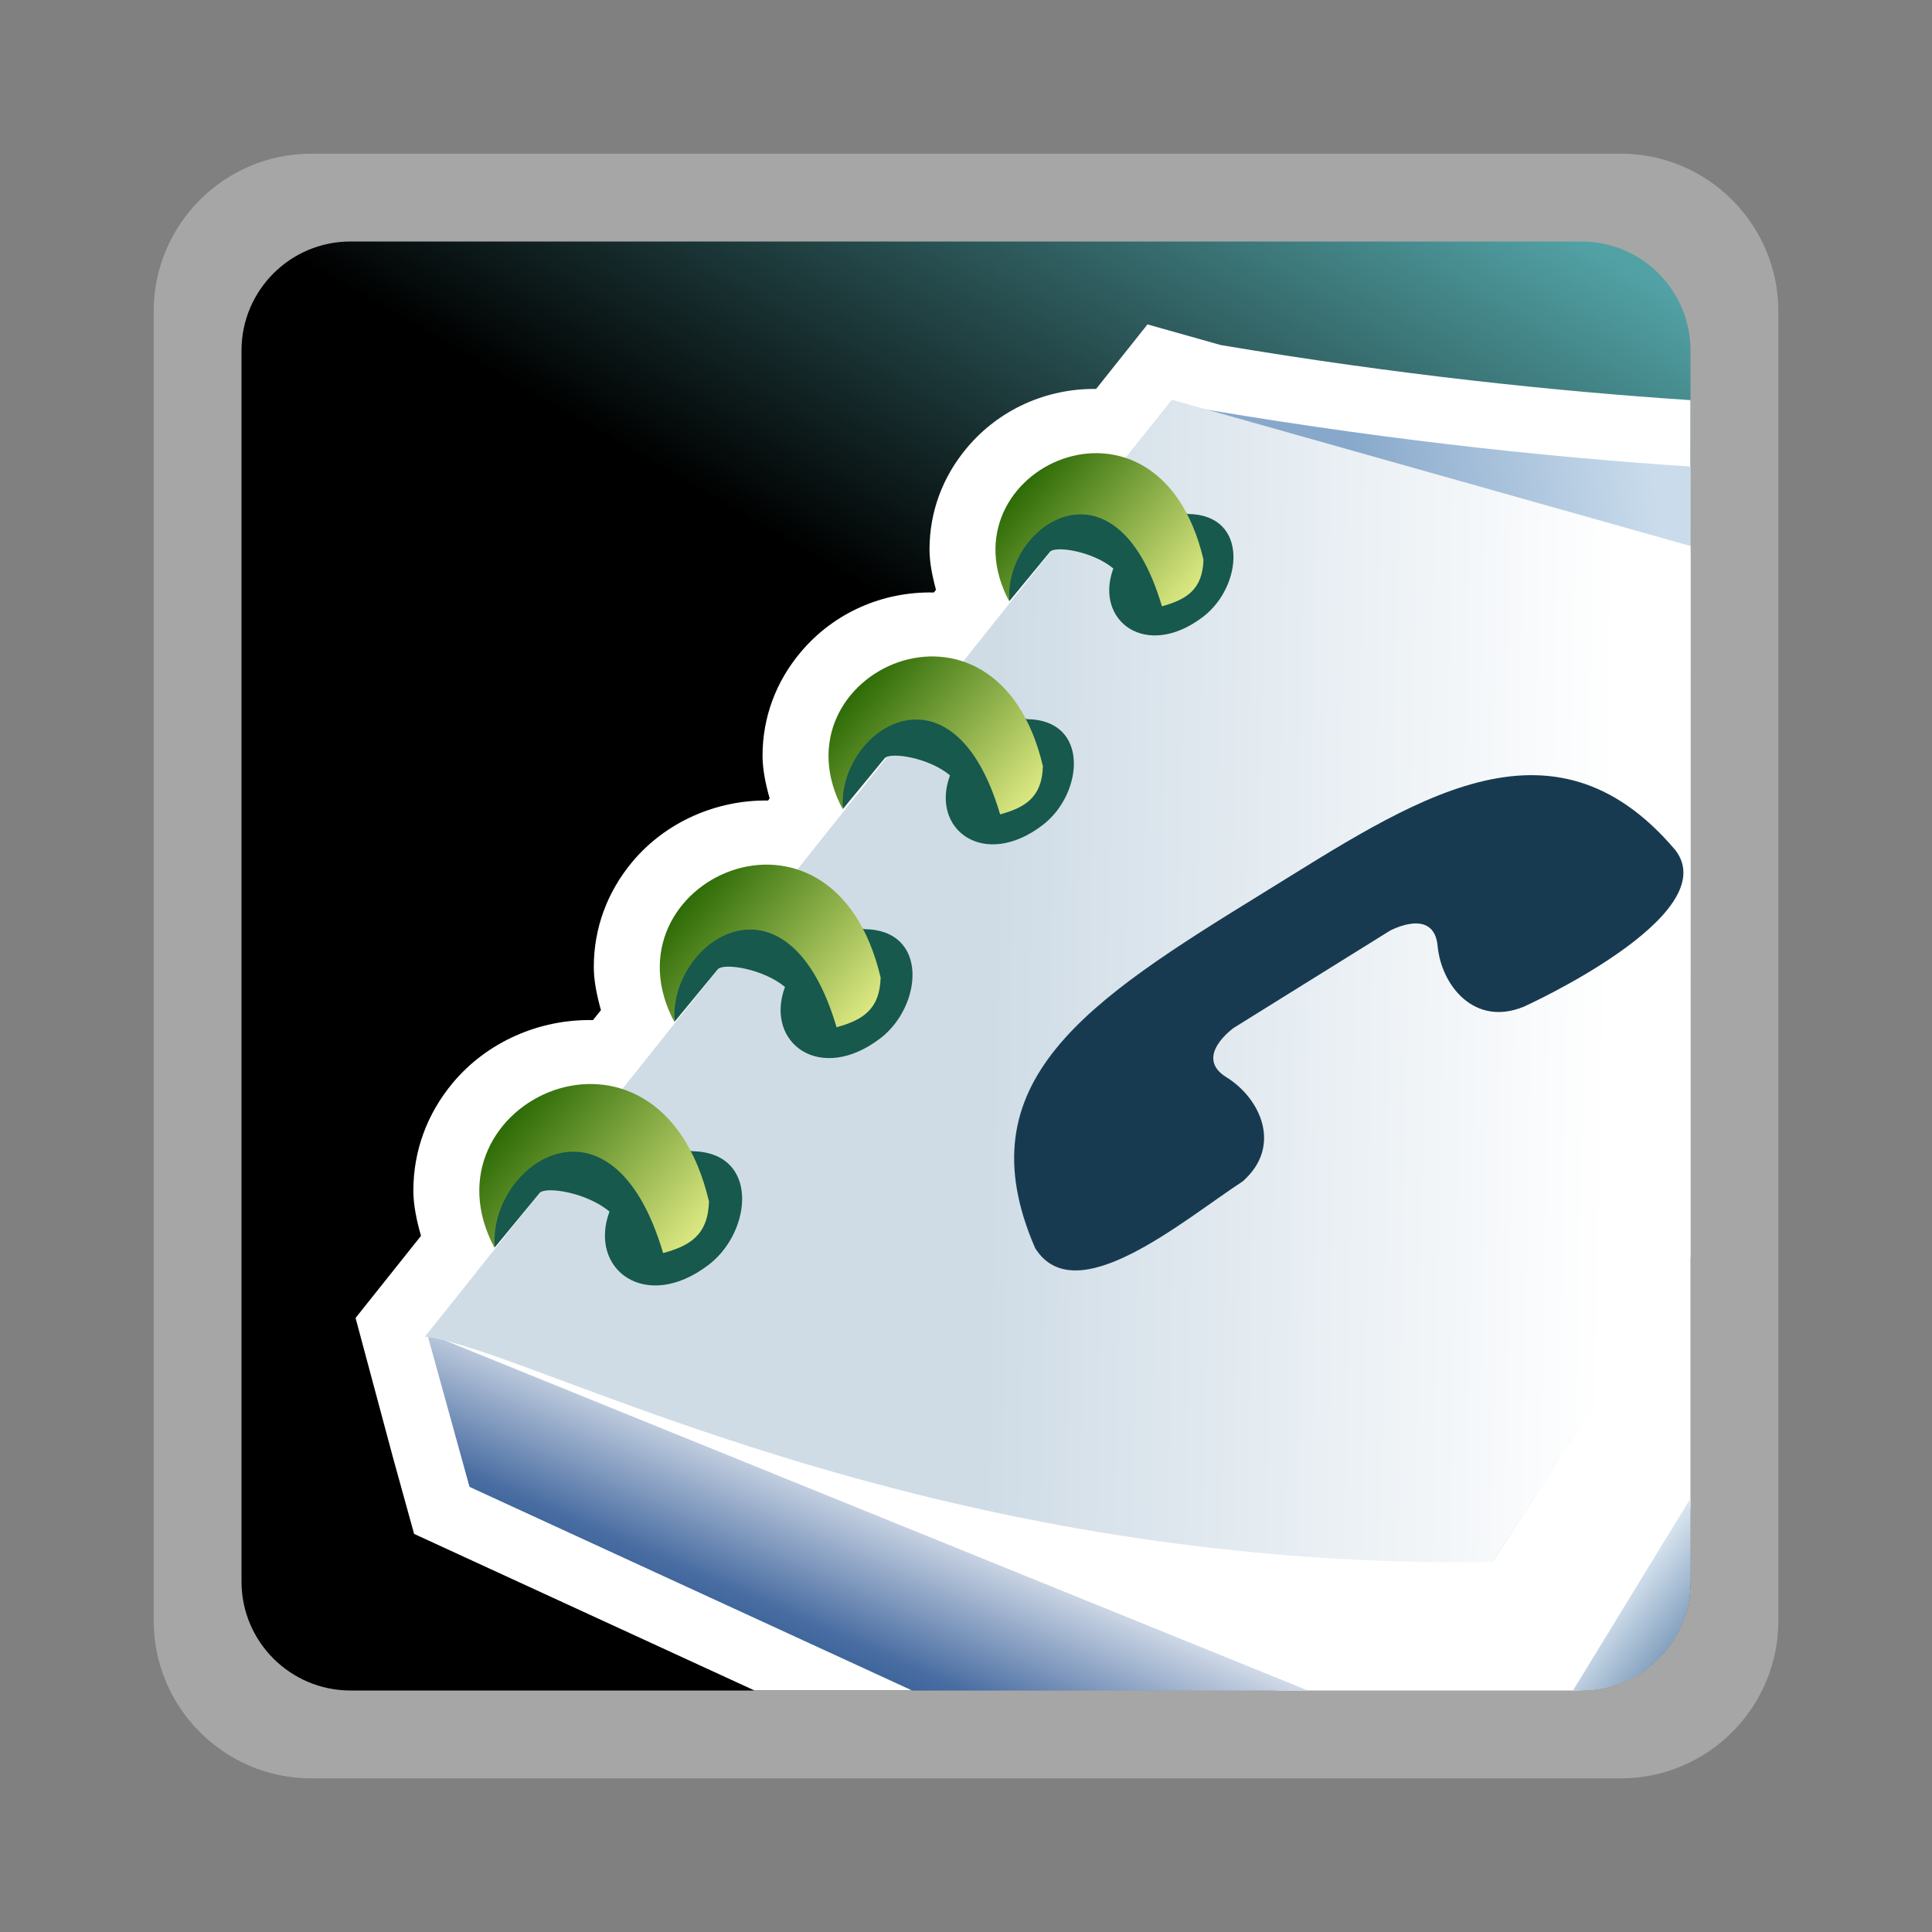 <?xml version="1.0" encoding="UTF-8"?>
<svg xmlns="http://www.w3.org/2000/svg" xmlns:xlink="http://www.w3.org/1999/xlink" contentScriptType="text/ecmascript" width="88" baseProfile="tiny" zoomAndPan="magnify" contentStyleType="text/css" viewBox="0 -1 88 88" height="88" preserveAspectRatio="xMidYMid meet" version="1.1">
    <rect x="0" y="-1" width="88" height="88" fill="#808080" stroke="none"/>
    <g>
        <rect width="88" fill="none" y="-1" height="88"/>
        <path fill="#ffffff" d="M 14.178 6.0 C 10.22 6.0 7.0 9.221 7.0 13.18 L 7.0 72.823 C 7.0 76.78 10.22 80.003 14.178 80.003 L 73.823 80.003 C 77.78 80.003 81.002 76.78 81.002 72.823 L 81.002 13.18 C 81.002 9.221 77.78 6 73.823 6 L 14.178 6 z " fill-opacity="0.3" stroke-opacity="0.3"/>
        <linearGradient x1="-672.394" gradientTransform="matrix(1 0 0 1 694.764 -1745.709)" y1="1826.176" x2="-629.132" gradientUnits="userSpaceOnUse" y2="1751.243" xlink:type="simple" xlink:actuate="onLoad" id="XMLID_10_" xlink:show="other">
            <stop stop-color="#000000" offset="0"/>
            <stop stop-color="#000000" offset="0.646"/>
            <stop stop-color="#52a2a5" offset="0.994"/>
            <stop stop-color="#52a2a5" offset="1"/>
        </linearGradient>
        <path fill="url(#XMLID_10_)" d="M 77.0 71.037 C 77.0 73.777 74.777 76.0 72.037 76.0 L 15.965 76.0 C 13.225 76.0 11.0 73.777 11.0 71.037 L 11.0 14.966 C 11.0 12.223 13.225 10.0 15.965 10.0 L 72.037 10.0 C 74.777 10.0 77.0 12.223 77.0 14.966 L 77.0 71.037 z "/>
        <g>
            <path fill="#ffffff" d="M 55.609 14.718 C 55.433 14.669 52.267 13.776 52.267 13.776 C 52.267 13.776 50.535 15.954 49.927 16.715 C 47.656 16.69 45.503 17.654 44.04 19.4 C 42.927 20.726 42.338 22.327 42.338 24.028 C 42.338 24.602 42.458 25.22 42.633 25.864 C 42.584 25.925 42.581 25.929 42.535 25.987 C 40.203 25.938 37.993 26.904 36.484 28.689 C 35.338 30.044 34.733 31.681 34.733 33.422 C 34.733 34.033 34.864 34.687 35.057 35.368 C 35.054 35.372 34.989 35.454 34.982 35.463 C 32.616 35.429 30.312 36.449 28.801 38.256 C 27.654 39.63 27.047 41.285 27.047 43.044 C 27.047 43.658 27.178 44.32 27.372 45.01 C 27.22 45.201 27.015 45.458 27.01 45.464 C 24.566 45.413 22.183 46.457 20.622 48.326 C 19.448 49.734 18.828 51.43 18.828 53.228 C 18.828 53.874 18.969 54.568 19.176 55.291 C 18.498 56.142 17.003 58.017 17.003 58.017 L 16.196 59.032 L 17.888 65.346 C 18.367 67.076 18.862 68.867 18.862 68.867 L 34.366 75.999 L 72.033 75.999 C 74.773 75.999 76.996 73.775 76.996 71.036 L 76.996 17.226 C 70.82 16.818 63.607 16.061 55.609 14.718 z "/>
            <polygon fill="#ffffff" points="77,67.714 77,24.205 53.523,18.009 20.639,60.818 58.104,76 71.984,76   "/>
            <linearGradient x1="-620.979" gradientTransform="matrix(1 0 0 1 694.764 -1745.709)" y1="1816.914" x2="-615.259" gradientUnits="userSpaceOnUse" y2="1821.361" xlink:type="simple" xlink:actuate="onLoad" id="XMLID_11_" xlink:show="other">
                <stop stop-color="#dee9f3" offset="0"/>
                <stop stop-color="#235487" offset="1"/>
            </linearGradient>
            <path fill="url(#XMLID_11_)" d="M 72.037 76.0 C 74.777 76.0 77.0 73.777 77.0 71.037 L 77.0 67.247 L 71.648 76.0 L 72.037 76.0 z "/>
            <linearGradient x1="-654.179" gradientTransform="matrix(1 0 0 1 694.764 -1745.709)" y1="1811.116" x2="-658.9" gradientUnits="userSpaceOnUse" y2="1821.917" xlink:type="simple" xlink:actuate="onLoad" id="XMLID_12_" xlink:show="other">
                <stop stop-color="#ffffff" offset="0"/>
                <stop stop-color="#496da2" offset="0.71"/>
                <stop stop-color="#235487" offset="0.99"/>
                <stop stop-color="#235487" offset="1"/>
            </linearGradient>
            <polygon fill="url(#XMLID_12_)" points="19.449,59.723 21.386,66.725 41.547,76 59.574,76   "/>
            <linearGradient x1="-616.484" gradientTransform="matrix(1 0 0 1 694.764 -1745.709)" y1="1787.04" x2="-630.087" gradientUnits="userSpaceOnUse" y2="1788.928" xlink:type="simple" xlink:actuate="onLoad" id="XMLID_13_" xlink:show="other">
                <stop stop-color="#cadcec" offset="0"/>
                <stop stop-color="#87a8cb" offset="1"/>
            </linearGradient>
            <path fill="url(#XMLID_13_)" d="M 53.422 17.393 L 67.977 70.149 L 77.0 56.197 L 77.0 20.251 C 70.275 19.81 62.32 18.956 53.422 17.393 z "/>
            <linearGradient x1="-616.389" gradientTransform="matrix(1 0 0 1 694.764 -1745.709)" y1="1789.741" x2="-649.54" gradientUnits="userSpaceOnUse" y2="1789.129" xlink:type="simple" xlink:actuate="onLoad" id="XMLID_14_" xlink:show="other">
                <stop stop-color="#ffffff" offset="0"/>
                <stop stop-color="#ffffff" offset="0.15"/>
                <stop stop-color="#cfdce6" offset="1"/>
            </linearGradient>
            <path fill="url(#XMLID_14_)" d="M 53.375 17.206 L 19.354 59.885 C 24.27 60.477 41.754 70.496 67.979 70.155 L 77.0 56.259 L 77.0 23.87 L 53.375 17.206 z "/>
            <path fill="#183a51" d="M 57.541 39.668 C 49.521 44.606 43.847 48.253 47.15 55.85 C 48.99 58.799 53.91 54.563 56.605 52.809 C 58.437 51.192 57.389 49.01 55.865 48.069 C 54.338 47.131 56.199 45.815 56.199 45.815 L 63.314 41.39 C 63.314 41.39 65.316 40.302 65.482 42.089 C 65.648 43.873 67.15 45.781 69.406 44.854 C 69.406 44.854 78.603 40.701 76.31 37.721 C 70.646 31.031 64.242 35.54 57.541 39.668 z "/>
            <path fill="#17594c" d="M 46.783 31.757 C 46.783 31.757 36.76 28.312 38.399 35.842 L 40.304 33.529 C 40.582 33.245 42.303 33.508 43.272 34.316 C 42.356 36.786 44.826 38.629 47.501 36.573 C 49.344 35.159 49.656 31.793 46.783 31.757 z "/>
            <linearGradient x1="-648.55" gradientTransform="matrix(1 0 0 -1 694.626 1083.969)" y1="1047.515" x2="-655.703" gradientUnits="userSpaceOnUse" y2="1053.517" xlink:type="simple" xlink:actuate="onLoad" id="XMLID_15_" xlink:show="other">
                <stop stop-color="#dce882" offset="0"/>
                <stop stop-color="#2d6b06" offset="1"/>
            </linearGradient>
            <path fill="url(#XMLID_15_)" d="M 45.555 36.095 C 46.681 35.78 47.463 35.33 47.503 33.898 C 45.376 24.856 35.062 29.669 38.395 35.877 C 38.087 32.308 43.373 28.684 45.555 36.095 z "/>
            <path fill="#17594c" d="M 54.117 22.411 C 54.117 22.411 44.39 19.069 45.982 26.374 L 47.832 24.127 C 48.103 23.852 49.77 24.112 50.711 24.892 C 49.826 27.288 52.219 29.08 54.813 27.083 C 56.602 25.708 56.9 22.445 54.117 22.411 z "/>
            <linearGradient x1="-641.196" gradientTransform="matrix(1 0 0 -1 694.626 1083.969)" y1="1057.001" x2="-648.134" gradientUnits="userSpaceOnUse" y2="1062.822" xlink:type="simple" xlink:actuate="onLoad" id="XMLID_16_" xlink:show="other">
                <stop stop-color="#dce882" offset="0"/>
                <stop stop-color="#2d6b06" offset="1"/>
            </linearGradient>
            <path fill="url(#XMLID_16_)" d="M 52.924 26.617 C 54.018 26.311 54.778 25.876 54.817 24.489 C 52.754 15.716 42.748 20.39 45.979 26.409 C 45.682 22.948 50.809 19.432 52.924 26.617 z "/>
            <path fill="#17594c" d="M 39.372 41.321 C 39.372 41.321 29.046 37.771 30.735 45.529 L 32.698 43.144 C 32.985 42.851 34.758 43.126 35.755 43.954 C 34.813 46.498 37.353 48.4 40.109 46.286 C 42.008 44.822 42.327 41.357 39.372 41.321 z "/>
            <linearGradient x1="-655.985" gradientTransform="matrix(1 0 0 -1 694.626 1083.969)" y1="1037.806" x2="-663.352" gradientUnits="userSpaceOnUse" y2="1043.987" xlink:type="simple" xlink:actuate="onLoad" id="XMLID_17_" xlink:show="other">
                <stop stop-color="#dce882" offset="0"/>
                <stop stop-color="#2d6b06" offset="1"/>
            </linearGradient>
            <path fill="url(#XMLID_17_)" d="M 38.104 45.79 C 39.264 45.469 40.07 45.003 40.112 43.529 C 37.921 34.216 27.296 39.175 30.729 45.574 C 30.414 41.887 35.855 38.157 38.104 45.79 z "/>
            <path fill="#17594c" d="M 31.521 51.436 C 31.521 51.436 20.787 47.748 22.542 55.813 L 24.582 53.333 C 24.881 53.028 26.723 53.317 27.761 54.185 C 26.782 56.831 29.426 58.805 32.291 56.6 C 34.266 55.079 34.598 51.475 31.521 51.436 z "/>
            <linearGradient x1="-663.864" gradientTransform="matrix(1 0 0 -1 694.626 1083.969)" y1="1027.5" x2="-671.524" gradientUnits="userSpaceOnUse" y2="1033.928" xlink:type="simple" xlink:actuate="onLoad" id="XMLID_18_" xlink:show="other">
                <stop stop-color="#dce882" offset="0"/>
                <stop stop-color="#2d6b06" offset="1"/>
            </linearGradient>
            <path fill="url(#XMLID_18_)" d="M 30.204 56.076 C 31.412 55.747 32.249 55.263 32.293 53.724 C 30.013 44.041 18.967 49.203 22.535 55.857 C 22.208 52.027 27.868 48.152 30.204 56.076 z "/>
        </g>
    </g>
</svg>
